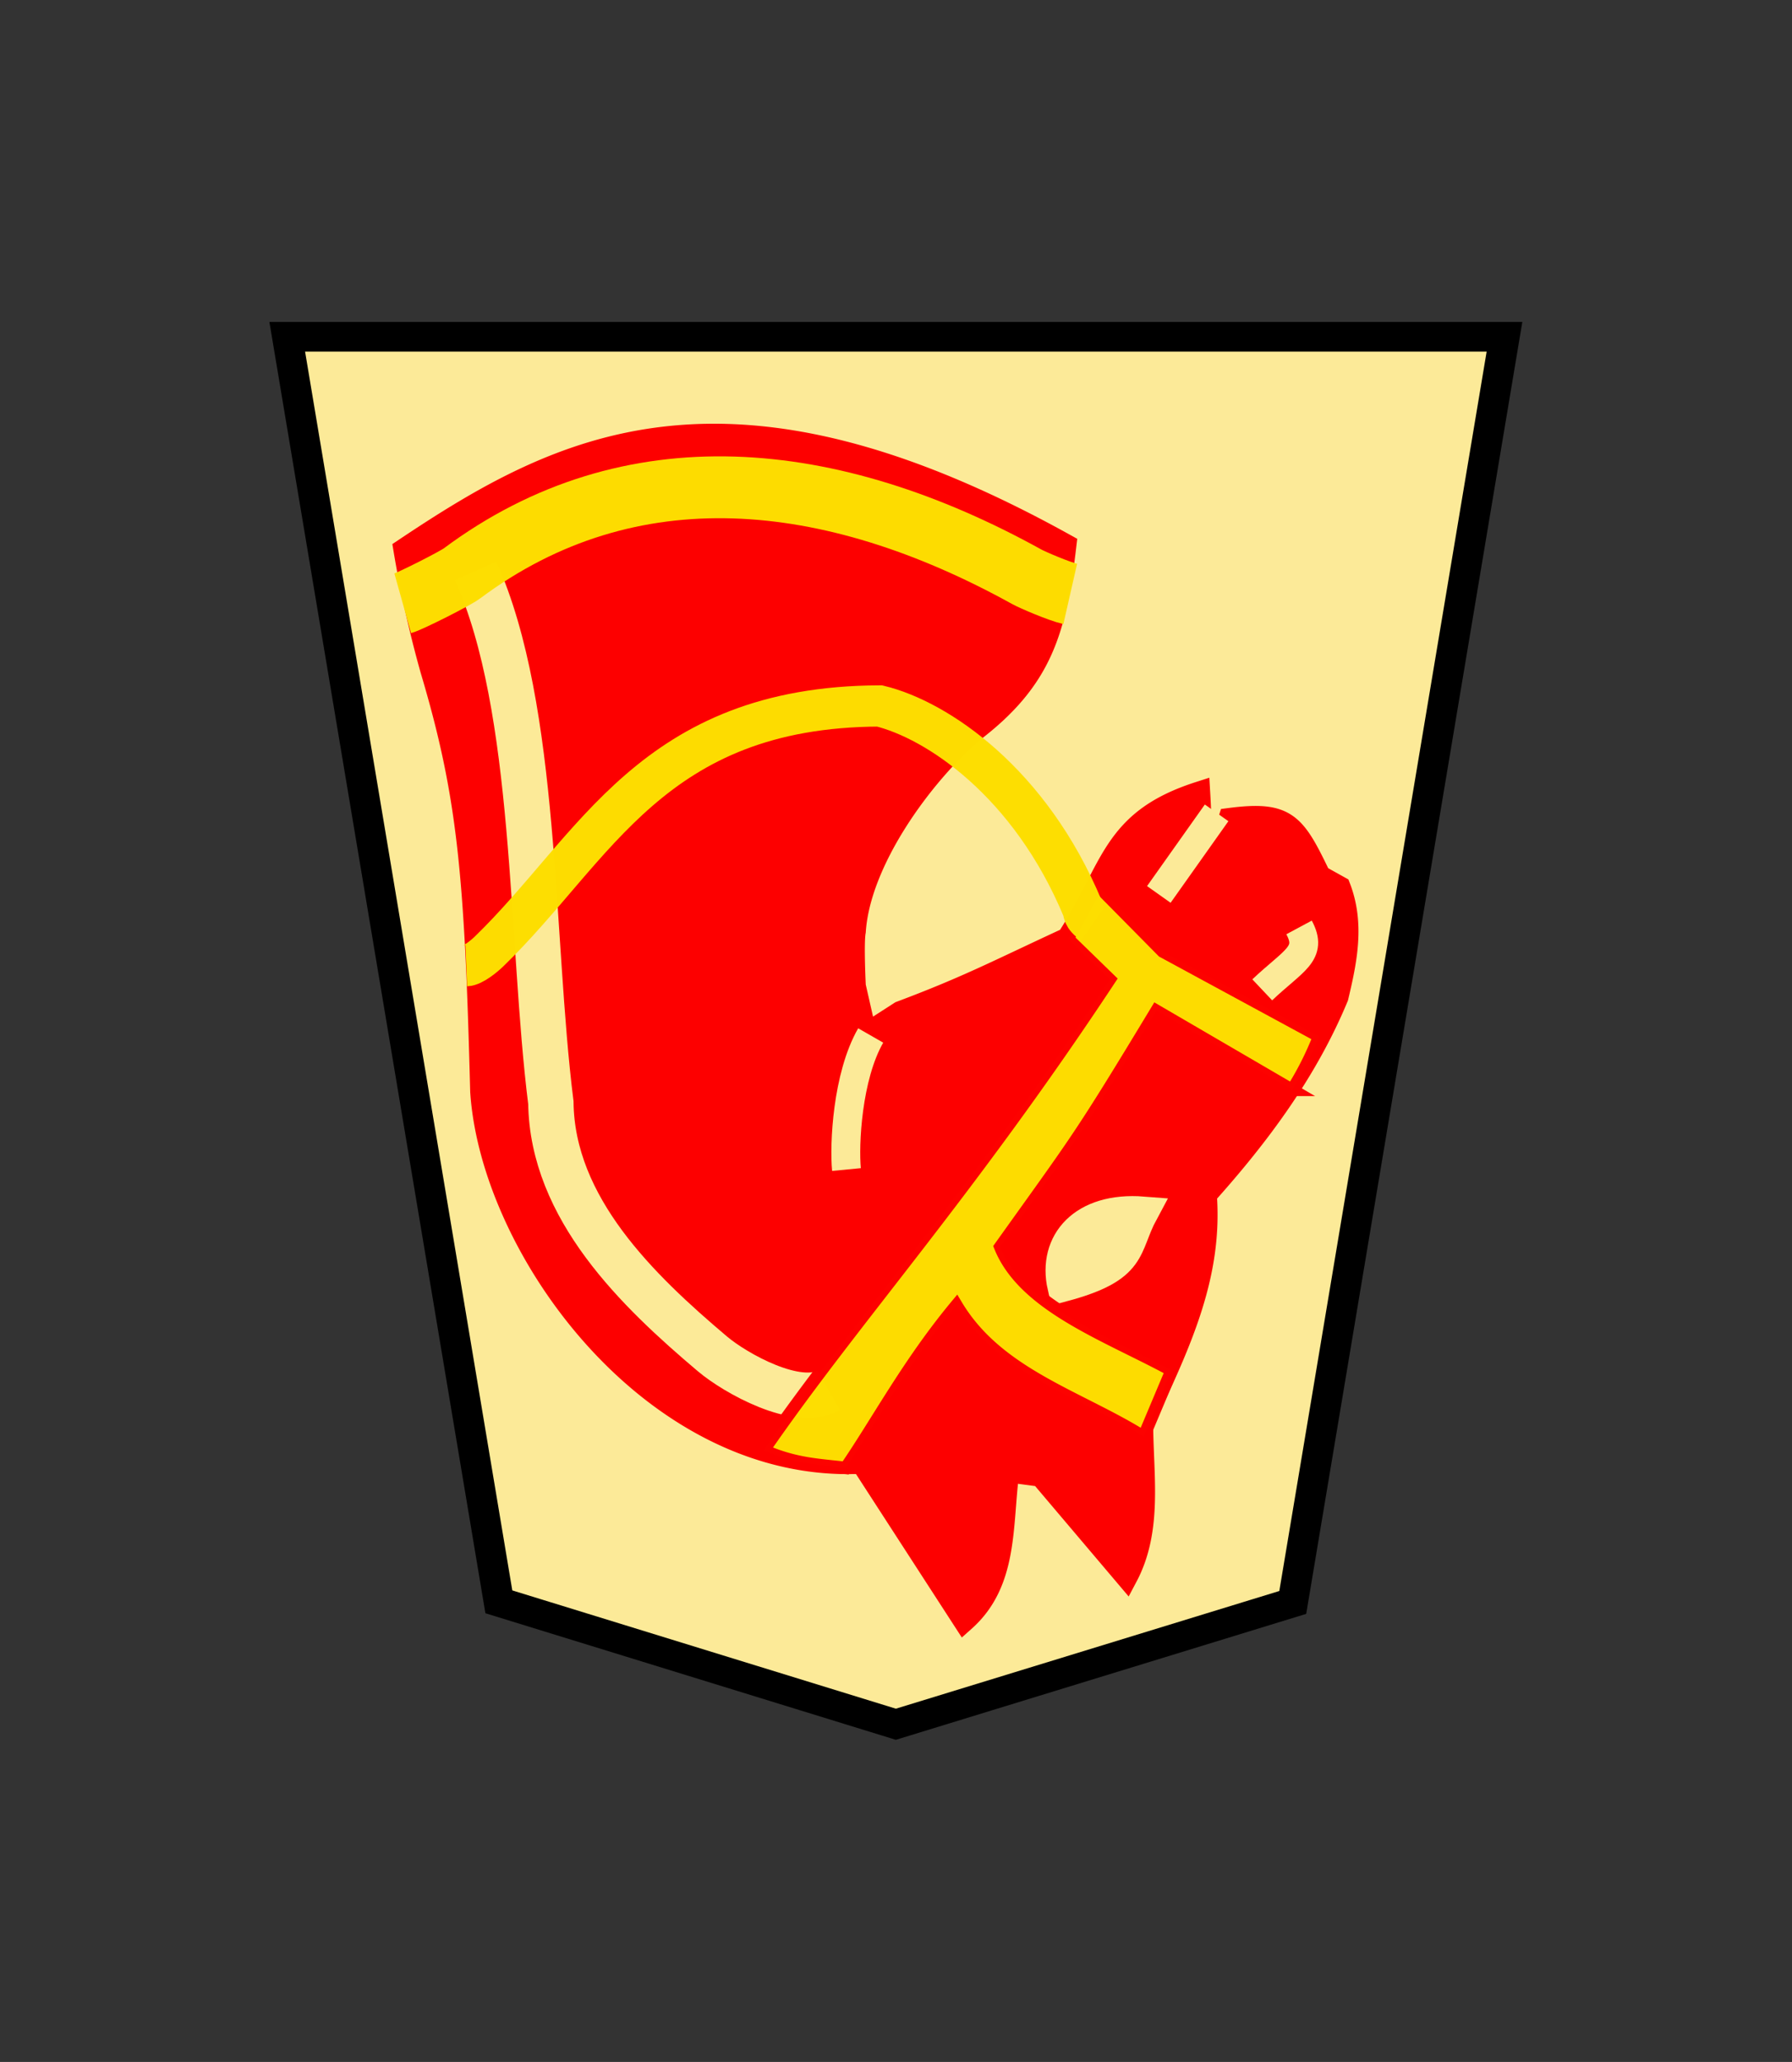 <svg xmlns="http://www.w3.org/2000/svg" width="52.157" height="60"><rect width="100%" height="100%" fill="#333333" stroke="none"/><g opacity=".99"><g stroke-width="1.014"><path d="M-37.447-31.01l-13.34 4.18-7.116 43.431h40.911l-7.112-43.41z" fill="#feec99" stroke="#000" stroke-width="1.019" transform="matrix(-.866 0 0 -.848 -6.355 23.877)"/></g><g stroke-width="1.386"><path d="M32.787 45.87c.731-1.38.447-2.956.447-4.47 1.204-2.48 2.02-4.388 1.852-6.64 1.564-1.743 2.94-3.6 3.831-5.747.254-1.064.474-2.128.064-3.192l-.575-.32c-.74-1.536-.96-1.876-2.618-1.66-.913 2.832-.79.976-.894-.766-2.54.818-2.482 2.185-3.814 4.24-2.017.932-2.892 1.404-4.87 2.145l-.893.575-1.34 2.235 1.212-2.171-.319-1.405s-.064-1.277 0-1.596c.135-2.058 1.958-4.543 3.433-5.813C30.321 19.75 30.71 18.322 31 15.86c-9.85-5.466-14.682-2.906-19.22.128a32.84 32.84 0 0 0 .778 3.488c1.09 3.656 1.293 5.967 1.457 12.283.305 4.63 5.046 11.103 11.073 10.796l2.974 4.592c1.253-1.115 1.07-2.77 1.277-4.342l.958.127z" fill="red" stroke="red" stroke-width=".66"/><path d="M25.342 30.131c-.687 1.198-.774 3.184-.705 3.901" fill="none" stroke="#feec99" stroke-width=".84"/><path d="M30.934 37.431c2.1-.563 1.774-1.123 2.335-2.164-1.732-.135-2.622.884-2.335 2.164z" fill="#feec99" stroke="#feec99" stroke-width=".9"/><path d="M24.119 40.456c-.91.52-2.72-.5-3.38-1.057-2.184-1.845-4.667-4.236-4.706-7.314-.601-4.78-.377-11.449-2.19-15.474" fill="none" stroke="#feec99" stroke-width="1.32"/></g><path d="M35.41 23.653l-1.682 2.374" fill="none" stroke="#feec99" stroke-width=".84"/><path d="M37.81 26.987c.41.764-.156.95-1.072 1.816" fill="none" stroke="#feec99" stroke-width=".84"/><path d="M37.61 31.715l-3.951-2.303c-2.275 3.764-2.285 3.7-4.548 6.87.7 1.73 3.109 2.572 4.988 3.593l-.814 1.933c-1.89-1.181-4.241-1.81-5.447-3.827-1.4 1.684-2.297 3.38-3.224 4.734-.801-.098-1.444-.103-2.39-.513 2.594-3.772 5.946-7.453 10.074-13.702l-1.218-1.185.853-1.56 1.91 1.934 4.551 2.467a9.041 9.041 0 0 1-.785 1.559z" fill="#ffdf00" fill-opacity=".992" stroke="red" stroke-width=".36" stroke-opacity=".992"/><path d="M31.15 17.282c-.33-.075-1.106-.41-1.263-.497-5.708-3.157-11.554-3.742-16.444-.098-.208.155-1.507.809-1.722.869" fill="none" stroke="#ffdf00" stroke-width="1.8" stroke-opacity=".992"/><path d="M31.812 26.878c-.308-.215-.255-.335-.298-.437-1.53-3.673-4.229-5.488-5.914-5.899-6.626.028-8.262 4.139-11.371 7.149-.128.124-.46.402-.658.41" fill="none" stroke="#ffdf00" stroke-width="1.2" stroke-opacity=".992"/></g></svg>